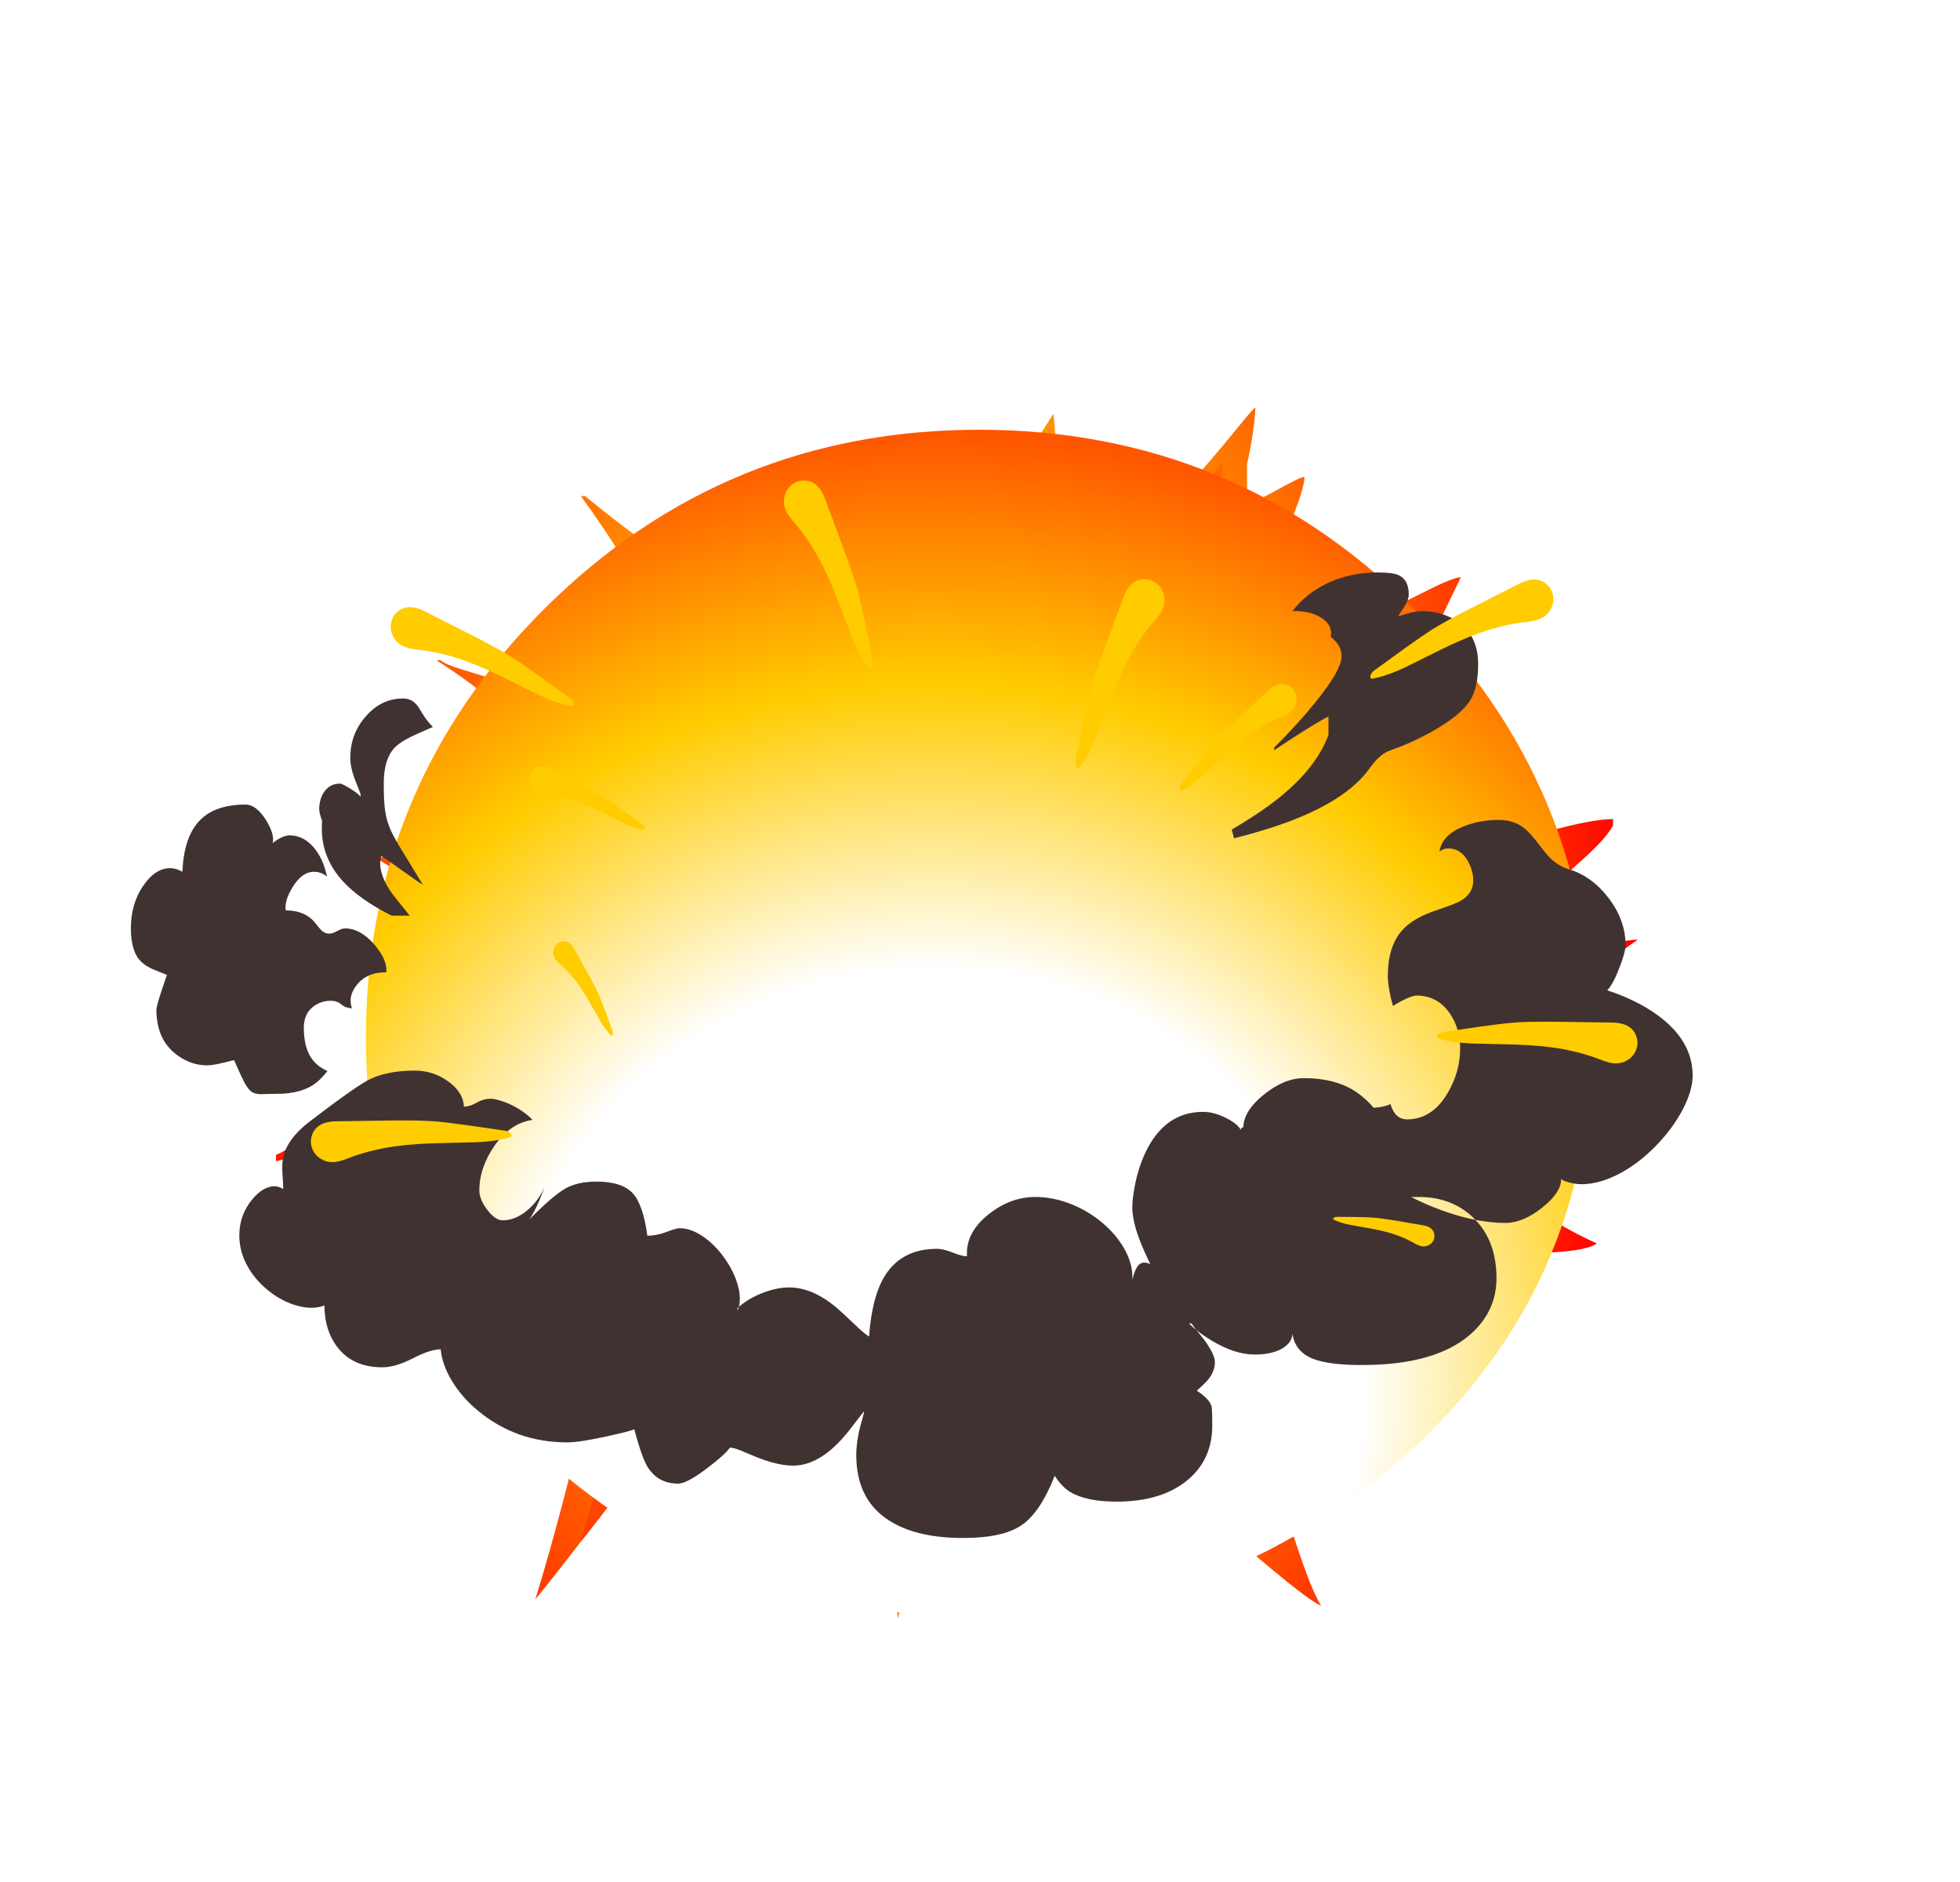 
<svg xmlns="http://www.w3.org/2000/svg" version="1.1" xmlns:xlink="http://www.w3.org/1999/xlink" preserveAspectRatio="none" x="0px" y="0px" width="625px" height="600px" viewBox="0 0 625 600">
<defs>
<radialGradient id="Gradient_1" gradientUnits="userSpaceOnUse" cx="0" cy="0" r="535.1" fx="0" fy="0" gradientTransform="matrix( 1, 0, 0, 1, 484.9,254.6) " spreadMethod="pad">
<stop  offset="0.392%" stop-color="#FFE000"/>

<stop  offset="53.333%" stop-color="#FF8C00"/>

<stop  offset="100%" stop-color="#FF0000"/>
</radialGradient>

<radialGradient id="Gradient_2" gradientUnits="userSpaceOnUse" cx="0" cy="0" r="270.75" fx="0" fy="0" gradientTransform="matrix( 1, 0, 0, 0.976, 155.55,262.45) " spreadMethod="pad">
<stop  offset="43.529%" stop-color="#FFFFFF"/>

<stop  offset="72.941%" stop-color="#FFCC00"/>

<stop  offset="99.216%" stop-color="#FF5400"/>
</radialGradient>

<filter id="Filter_1" x="-20%" y="-20%" width="140%" height="140%" color-interpolation-filters="sRGB">
<feColorMatrix in="SourceGraphic" type="matrix" values="1 0 0 0 0 0 1 0 0 0 0 0 1 0 0 0 0 0 0.35 0" result="result1"/>
</filter>

<filter id="Filter_2" x="-20%" y="-20%" width="140%" height="140%" color-interpolation-filters="sRGB">
<feColorMatrix in="SourceGraphic" type="matrix" values="1 0 0 0 0 0 1 0 0 0 0 0 1 0 0 0 0 0 0.27 0" result="result1"/>
</filter>

<g id="Duplicate_Items_Folder_Symbol_2_0_Layer0_0_FILL">
<path fill="url(#Gradient_1)" stroke="none" d="
M 1000.9 203.05
L 1000.9 199.95
Q 985.05 199.95 952 205.95 919 211.95 908.65 211.95 879.35 211.95 874.5 209.3 871.8 207.8 871.45 204.25 871.45 199.1 871.45 195.3 871.45 185.8 877.5 170.35 883.7 154.5 883.85 150.35
L 883.85 147.6
Q 879.4 150.9 868.6 156.45 855.95 162.75 850.15 165.85
L 828.45 165.85
Q 834.85 152.8 853.5 127.5 864.1 113.15 886.95 82.5 882.3 82.5 868.2 86.85 849.45 92.95 838.45 96.45 794.45 110.4 773.05 110.4 757.15 110.4 751.7 107.4 745.5 103.95 745.5 93.35 745.5 80.9 757.6 59.5 760.6 54.1 765.95 44.7 769.8 37.35 769.95 33.75 766.7 33.75 749.7 39.95 732.75 46.15 726.9 46.15
L 726.9 27.55
Q 729.4 20.35 731.15 12.75 733.1 4.4 733.1 0 731.25 0.7 717.3 11.85 699.35 26.15 686.95 34.85 640.75 67.4 612.6 67.4 601.05 67.4 594.85 62 589.5 57.3 587.1 47.6 585.55 41.2 584.5 27.05 583.2 10.55 582 3.1 566.25 18.9 565.45 19.7 550.95 33.75 537.7 44.4 497.65 76.7 471.6 76.7 459.2 76.7 429.6 53 412.1 38.95 400.7 27.55 403.5 51.4 397.25 63.15 390 76.7 369.7 76.7 363 76.7 347.55 67.65 326.15 55.1 321.55 52.55 323.7 58.95 324.7 63.2 326.65 71.5 326.65 79.8 310.05 80.8 275.1 64.9 256.55 56.5 231.35 43.05
L 228.25 43.05
Q 245.8 58.8 257.2 70.85 278.95 93.75 277.45 104.2 264.65 110.4 175.55 116.6 181.25 117.5 187.8 120.9 196.8 125.5 200.35 132.1
L 163.55 132.1
Q 162.65 131.9 140.05 127.45 125.8 124.65 123.25 122.8
L 120.15 122.8
Q 146 133.6 163.95 143.65 198.05 162.8 203.45 181.35 193.4 181.35 171.1 186.1 148.15 191 148.05 193.75 148.05 189.05 143 190.85 142.15 191.15 138.9 192.65 136.55 193.75 135.65 193.75 138.75 196.65 144.95 202.85 151.15 209.05 154.25 211.95 152.35 211.95 143.6 215.85 143.15 216.05 142.7 216.25 141.15 216.35 139.65 216.4 91.35 218.55 74 218.55 76.1 219.5 107.8 231.85 136.65 243.1 141.85 246.05 138.6 253.2 127 258.65 123.8 260.15 117.2 262.95 111.4 265.5 108.1 267.75
L 105.2 267.75
Q 108.55 267.85 119.05 271.45 131.6 275.7 135.65 279.75 128.9 293.5 72.65 326.8 49.9 340.2 29.3 350.55 8.35 361.05 0 363.05
L 0 366.15
Q 19.8 363.05 41.65 359.95 85.35 353.75 110.85 353.75 149.9 353.75 172.75 366.3 181.8 371.25 186.7 377.45 191.05 382.95 191.05 387.85 191.05 394.35 185.8 405.45 182.3 412.8 174.2 426.45 165.25 441.55 162.6 446.65 157.35 456.9 157.35 461.9 159.1 461.8 184.6 455.55 209.3 449.5 217.4 449.5 231.85 449.5 234.35 455.7 235.2 457.85 234.95 461.6 234.8 463.65 234.45 467.7 234.45 482.7 215.9 528.85 204.35 557.55 194.15 578.9 206.9 569 233.65 546.3 258.55 525.15 271.55 515.35 292.05 499.9 308.15 492.25 327.25 483.2 343.7 483.2 352.85 483.2 357.95 490.9 361.5 496.2 364.2 507.8 367.5 521.9 368.65 524.7 371.75 532.4 377.45 532.4 382.7 532.4 390.05 528.6 394.15 526.45 403.65 520.2 412.7 514.2 417.6 511.8 425.35 508 431.3 508 438.7 508 452.55 545.05 457.7 558.75 461.65 572.25 465.4 585 465.4 588.2 470.05 577.9 473.7 570.25 480.6 555.85 486.9 545.55 506.1 514.2 523.5 514.2 531.5 514.2 570.95 545.65 579.05 552.1 599.2 568.6 613.3 580.15 616.1 582 615.9 574.85 614.1 560.5 611.8 541.75 611.65 533.25 611.4 518.55 615.55 511 620.65 501.8 632.75 501.8 634.9 501.8 655.8 513.55 657.75 514.65 701.75 539.9 770 579 782.35 582 776.75 576.4 768.1 560.5 760.05 545.65 751.9 526.7 733.1 482.75 733.1 466.15 733.1 450.9 743.9 443.9 753.25 437.85 772.9 436.9 785.9 436.3 815.2 438.05 849.6 440.1 865.65 440.2
L 868.75 440.2
Q 854.8 437.9 840.85 421.6 846.35 416.1 867.8 413.65 882.95 411.95 912.8 411.35 953.05 410.55 958.85 410.3 981.8 409.25 988.85 406.1 950.1 394.85 918.8 376.75 883.85 356.6 883.85 341.35 883.85 332.1 929 305.3 969.85 281.05 1019.5 258.45 1004.05 259.2 992.3 261.85 985.35 263.4 974.75 267.05 964.6 270.55 958.35 271.85 948.1 273.95 934.6 273.95 927.35 273.95 924.55 273.5 920.05 272.8 917.95 270.45 919.4 261.05 930.75 250.7 939.35 242.9 955.8 232.85 965 227.2 982.65 216.9 996.55 208.4 1000.9 203.05 Z"/>
</g>

<g id="Duplicate_Items_Folder_exploscircle03_0_Layer0_0_FILL">
<path fill="url(#Gradient_2)" stroke="none" d="
M 286.8 48.75
Q 237.55 0 168 0 98.4 0 49.2 48.75 0 97.55 0 166.5 -0.001 235.454 46.35 279.25 92.762 323.035 162.75 325.15 232.788 327.265 284.4 281.35 336.001 235.446 336 166.5 336 97.55 286.8 48.75 Z"/>
</g>

<g id="Duplicate_Items_Folder_Explosion03_2_Layer1_0_FILL">
<path fill="#413232" stroke="none" d="
M 267.3 -3.2
Q 268.55 -4 270.75 -4 278.25 -4 282.4 3.6 285.5 9.25 285.5 15 285.5 22.95 277.6 27.2 274.8 28.7 269.5 30.55 261 33.5 260.25 33.8 248.55 38.25 242.85 45.1 234.95 54.65 234.95 71.6 234.95 74.55 235.9 80.1 236.9 85.75 238.05 89.2 242.15 86.5 246.35 84.65 250.2 83 251.8 83 264.5 83 271.75 93.75 277.75 102.65 277.75 114.2 277.75 128.3 270.2 140.95 261.05 156.25 246.35 156.25 242.1 156.25 239.45 153.1 237.7 151 236.5 147.15 233.5 148.85 227.05 149.35 226.8 149.35 226.6 149.4 221.1 143 214.85 139.15 203.05 131.85 185.35 131.85 173.75 131.85 161.75 141.5 149.65 151.2 149.5 160.9
L 148.75 161.1
Q 147.95 161.5 147.95 162.45 145.95 158.75 139.2 155.4 132.05 151.8 125.65 151.8 102.8 151.8 91.35 176.3 87.4 184.8 85.35 195.2 83.8 202.9 83.8 208.2 83.8 215.8 87.7 226.4 89.9 232.5 94.45 241.9 89.1 239.3 86.45 243.85 85 246.25 83.8 251 84.3 242.6 79.6 233.75 75.05 225.2 66.75 218 58.35 210.75 48.1 206.55 37.25 202.15 26.45 202.15 11.8 202.15 -0.9 212.15 -14.2 222.6 -14.05 235.7
L -14.05 237.25
Q -16.8 237.25 -22.4 235.05 -28.05 232.8 -31.65 232.8 -52.65 232.8 -62.6 248.8 -70.25 261.15 -71.95 284.7 -75 282.8 -80.7 277.3 -88.3 270.05 -91.15 267.65 -105.4 255.65 -119.2 255.65 -126.75 255.65 -135.3 259.05 -143.25 262.2 -149 267.15 -149.3 268.3 -149.8 269.4
L -149.8 267.85
Q -149.4 267.5 -149 267.15 -147.6 262.05 -149.4 255.05 -151.45 247.05 -156.95 239.05 -162.5 230.95 -169.5 226 -177.05 220.6 -184.1 220.6 -185.9 220.6 -191.8 222.85 -197.65 225.05 -203.1 225.05 -205.6 206.7 -211.65 200.05 -218 193.05 -233.15 193.05 -244.5 193.05 -251.8 197.25 -256.4 199.9 -263.75 206.6 -267.95 210.4 -273 215.5 -271.75 213.85 -270.25 211.05 -270.2 210.95 -270.15 210.9 -268.55 207.8 -266.7 203.45 -265.15 199.75 -264 196.35 -267.25 203.95 -273.3 209.3 -280.7 215.95 -288.75 215.95 -293.05 215.95 -297.8 209.75 -302.5 203.6 -302.5 198.3 -302.5 184.65 -293.35 171.6 -284.1 158.4 -271 156.55 -273.45 154.05 -276.5 151.85 -281.8 148.05 -288.1 145.8 -293.05 144.05 -295.7 144.05 -300.15 144.05 -304.15 146.4 -308.2 148.7 -311.6 148.7 -312.05 140.1 -321.05 133.7 -329.85 127.4 -340.65 127.4 -357.25 127.4 -367.95 132.85 -376.2 137.1 -403.25 157.8 -416.85 168.35 -418.75 179.75 -419.35 183.45 -418.95 189 -418.45 195.55 -418.55 197.5 -422.25 194.9 -426.95 196.3 -431.3 197.55 -435.35 201.9 -444.5 211.65 -444.5 225.05 -444.5 234.8 -439.15 244 -434.25 252.35 -426 258.55 -418.1 264.5 -409.55 266.65 -400.7 268.9 -394.15 266.3 -394.15 280.65 -386.8 290.55 -377.65 302.9 -359.85 302.9 -352.25 302.9 -341.85 297.6 -331.5 292.25 -325.35 292.25 -324.6 301.1 -318.9 310.65 -313.05 320.5 -303.4 328.5 -280.8 347.3 -250.55 347.3 -243.45 347.3 -227.35 343.8 -213.15 340.7 -210.85 339.55 -206.35 356.35 -202.95 361.85 -202.15 363.15 -201.25 364.25 -195.35 371.7 -184.9 371.7 -180.25 371.7 -170 364.25 -168.9 363.45 -167.7 362.55 -157 354.45 -154.25 350.4 -152.25 350.4 -148 352.05 -142.5 354.4 -139.2 355.75 -126.15 361.05 -116.9 361.05 -103.1 361.05 -89.6 347 -85.55 342.8 -80.6 336.2 -75.75 329.8 -74.85 328.9 -74.85 330.05 -77.15 337.8 -79.5 346.9 -79.5 354.85 -79.5 359.8 -78.8 364.25 -75.7 384.5 -58.3 394.6 -42.4 403.85 -16.35 403.85 7.1 403.85 18.2 396.35 29.35 388.8 37.9 367.05 42.1 373.6 46.85 376.5 56.35 382.35 74.5 382.35 100.55 382.35 115.8 370.15 119.25 367.4 121.9 364.25 131.1 353.3 131.1 337.2 131.1 327.3 130.6 325.7 129.25 321.5 121.95 316.7 127.05 312.25 129 309.75 132.65 305 132.65 299.8 132.65 296 128.2 289.3
L 128.2 289.25
Q 127.25 287.85 126.15 286.35 123.4 283 121.7 280.85 119.3 278.9 117.3 276.95
L 118.85 276.95
Q 119.15 277.6 121.7 280.85 125.8 284.15 131 287.25 144.5 295.35 156.25 295.35 165.95 295.35 172.05 292 178.1 288.7 178.55 283.15 180.1 293.6 190.55 297.8 199.8 301.55 219.6 301.55 263.3 301.55 284 283.25 299.25 269.7 299.25 250.2 299.25 228.7 286.8 215.7 281.05 214.55 274.9 212.7 261.75 208.75 248.7 202.15
L 253.35 202.15
Q 272.8 202.15 285.55 214.4 286.2 215 286.8 215.7 296.15 217.5 304.5 217.5 314.85 217.5 326.05 208.65 336.65 200.2 337.4 193.05
L 337.4 191.5
Q 338.55 192.65 342.55 193.65 346.45 194.6 349.45 194.6 360.45 194.6 372.65 188 383.85 181.95 393.85 171.6 403.5 161.65 409.3 150.65 415.3 139.3 415.3 130.3 415.3 109.45 394 94.2 381.9 85.55 364.75 79.9 368.1 76.6 371.9 66.75 375.6 57.35 375.6 53.2 375.6 38.3 365.35 25.05 355.45 12.25 341.9 8.25 335.65 6.35 330.6 1.25 328.8 -0.55 322.7 -8.5 318.05 -14.5 314.1 -17.15 308.4 -20.85 300.6 -20.85 289.2 -20.85 279.65 -17 267.2 -12 265.55 -2.45 266.05 -2.45 267.3 -3.2
M 142.65 -15.15
L 144 -10
Q 159.6 -13.95 171.3 -18.05 209.95 -31.45 224.25 -51.45 229.75 -59.15 234.95 -61.4 236.85 -62.2 242.35 -64.2 248.3 -66.55 254.9 -69.85 276.9 -81 283.7 -91.6 288.4 -98.9 288.4 -113 288.4 -129.95 276.2 -138.2 267.1 -144.4 254.7 -144.4 250.45 -144.4 241.15 -141.3 241.25 -141.85 244.4 -146.5 247.35 -150.85 247.35 -154.3 247.35 -162.95 241.2 -165.7 237.7 -167.25 228.9 -167.25 212.25 -167.25 198.65 -160.6 186.5 -154.7 178.55 -144.4 188.25 -144.7 194.85 -140.9 201.4 -137.15 201.4 -131.4 201.4 -130.05 201.25 -129 202.1 -128.4 202.95 -127.6 207.6 -123.3 207.6 -117.65 207.6 -108.55 188.25 -85.8 187.35 -84.75 186.5 -83.7 181.05 -77.45 174.6 -70.7 171.3 -67.2 167.7 -63.65
L 167.7 -62.1
Q 183.95 -72.9 192.85 -78.15 197.25 -80.8 199.85 -82.05
L 199.85 -71.2
Q 191.8 -49.05 164.1 -29 155.45 -22.75 142.65 -15.15
M -338.6 -87.7
Q -341.95 -92.7 -347.65 -92.7 -360.55 -92.7 -369.75 -82.05 -378.85 -71.65 -378.85 -57.65 -378.85 -51.75 -375.9 -44.25 -372.8 -36.45 -372.8 -36.15
L -372.8 -34.6
Q -374.05 -36.4 -378.9 -39.4 -383.65 -42.35 -385.05 -42.35 -390.8 -42.35 -394.2 -37.6 -397.25 -33.3 -397.25 -27.05 -397.25 -25.15 -395.55 -20.35 -395.7 -18.85 -395.7 -15.6 -395.7 -6.7 -392.4 1.2 -389.25 8.9 -383 15.65 -373.15 26.3 -354.4 35.75
L -343.75 35.75
Q -344.7 34.4 -349.1 29 -353.25 24 -355.55 20.55 -362.9 9.25 -360.6 0.5 -359.4 1.1 -353.4 5.3 -351.2 6.85 -348.3 8.95 -337.65 16.6 -336 17.35 -336.75 16.1 -348 -2.35 -353.05 -10.55 -355 -14.95 -357.4 -20.35 -358.25 -26.35 -359.05 -32 -359.05 -42.35 -359.05 -57.5 -352 -64.2 -348.85 -67.15 -342.95 -70.05 -340.8 -71.15 -330 -75.85 -332.85 -78.7 -335.25 -82.3 -336.55 -84.35 -338.6 -87.7
M -428.85 -21
Q -434.55 -29.95 -440.85 -29.95 -459.4 -29.95 -468.5 -19.95 -477.3 -10.3 -478.2 9.8 -483.85 6.5 -489.6 8.25 -494.85 9.85 -499.3 15.35 -508.65 26.8 -508.65 43.3 -508.65 57.2 -502.5 63.05 -500.05 65.45 -495.75 67.4 -495.45 67.5 -487.35 70.8 -487.35 71 -490.45 80 -493.55 89.35 -493.55 91.35 -493.55 109.2 -481.4 118.15 -473 124.3 -463.7 124.3 -461.1 124.3 -456.5 123.35 -454.05 122.8 -447.6 121.2 -443.3 131 -441.6 134.2 -439.3 138.55 -437.2 139.95 -435.3 141.25 -431.7 141.35 -426.4 141.15 -422.4 141.15 -407.25 141.15 -398.9 134.5 -395.85 132.05 -392.35 127.65 -398.85 124.8 -402.3 119.35 -406.35 112.9 -406.35 102 -406.35 93.55 -400.35 89.25 -395.95 86.1 -390.45 86.1 -386.6 86.1 -384 88.35 -381.6 90.4 -377.9 90.55 -380.35 83.45 -375.1 76.85 -369 69.1 -357.5 69.25 -356.9 61.75 -364.65 52.8 -372.85 43.3 -381.95 43.3 -383.85 43.3 -386.6 44.85 -389.3 46.4 -391.25 46.4 -393.95 46.4 -396.1 44.25 -397.4 42.95 -400 39.55 -405.85 32.65 -417 32.65 -418 27.05 -412.95 18.85 -407.4 9.8 -400.35 9.8 -395.95 9.8 -392.6 12.7 -393.8 7.2 -395.8 2.8 -397.85 -1.6 -400.75 -4.9 -406.75 -11.75 -414.85 -11.75 -416.6 -11.75 -419.05 -10.7 -422.1 -9.45 -424.75 -7.1 -423.5 -12.5 -428.85 -21 Z"/>
</g>

<g id="Duplicate_Items_Folder_Symbol_1_1_Layer0_0_FILL">
<path fill="#FFCC00" stroke="none" d="
M 119.35 -29.25
Q 114.35 -26.1 103.2 -18.15 88.25 -7.35 85.05 -5 83.6 -3.9 83 -2.35 82.3 -0.65 83.6 -0.1 90.25 -1.25 97.9 -4.45 102.75 -6.45 111.4 -10.85 127.05 -18.75 134.45 -22 147.45 -27.8 158.45 -30.6 165.2 -32.45 173.15 -33.5 177.05 -33.9 178.95 -34.3 182.1 -34.9 184.4 -36.15 187.8 -38.05 189.65 -41.6 191.5 -45.25 190.9 -49 190.4 -52.8 187.5 -55.65 184.55 -58.5 180.7 -58.8 177.9 -59.05 174.65 -57.95 172.3 -57.2 168.9 -55.35
L 140.7 -41.05
Q 125.6 -33.25 119.35 -29.25 Z"/>
</g>
</defs>

<g transform="matrix( 0.539, 0, 0, 0.539, 315.9,272.65) ">
<g transform="matrix( 0.705, 0, 0, 1.103, -422.8,-264.85) ">
<g transform="matrix( 1.121, 0, 0, 1.104, 0,0) ">
<g transform="matrix( 1, 0, 0, 1, 0,0) ">
<use filter="url(#Filter_1)" xlink:href="#Duplicate_Items_Folder_Symbol_2_0_Layer0_0_FILL"/>
</g>
</g>

<g transform="matrix( 1, 0, 0, 1, 61.4,29.5) ">
<g transform="matrix( 1, 0, 0, 1, 0,0) ">
<use xlink:href="#Duplicate_Items_Folder_Symbol_2_0_Layer0_0_FILL"/>
</g>
</g>
</g>

<g transform="matrix( 1.798, 0, 0, 1.855, -315.1,-209.85) ">
<g transform="matrix( 1, 0, 0, 1, 0,0) ">
<use xlink:href="#Duplicate_Items_Folder_exploscircle03_0_Layer0_0_FILL"/>
</g>
</g>

<g transform="matrix( 2.159, 0, 0, 2.159, -369.6,-251.65) ">
<g transform="matrix( 1, 0, 0, 1, 0,0) ">
<use filter="url(#Filter_2)" xlink:href="#Duplicate_Items_Folder_exploscircle03_0_Layer0_0_FILL"/>
</g>
</g>

<g transform="matrix( 1, 0, 0, 1, 0,0) ">
<use xlink:href="#Duplicate_Items_Folder_Explosion03_2_Layer1_0_FILL"/>
</g>

<g transform="matrix( 1, 0, 0, 1, 141.85,-104.25) ">
<g transform="matrix( 1, 0, 0, 1, 0,0) ">
<use xlink:href="#Duplicate_Items_Folder_Symbol_1_1_Layer0_0_FILL"/>
</g>
</g>

<g transform="matrix( -1, 0, 0, 1, -163.9,-87.9) ">
<g transform="matrix( 1, 0, 0, 1, 0,0) ">
<use xlink:href="#Duplicate_Items_Folder_Symbol_1_1_Layer0_0_FILL"/>
</g>
</g>

<g transform="matrix( 0.885, 0.465, -0.465, 0.885, 190.25,69.4) ">
<g transform="matrix( 1, 0, 0, 1, 0,0) ">
<use xlink:href="#Duplicate_Items_Folder_Symbol_1_1_Layer0_0_FILL"/>
</g>
</g>

<g transform="matrix( -0.735, -0.678, -0.678, 0.735, -10.65,-53.6) ">
<g transform="matrix( 1, 0, 0, 1, 0,0) ">
<use xlink:href="#Duplicate_Items_Folder_Symbol_1_1_Layer0_0_FILL"/>
</g>
</g>

<g transform="matrix( -0.44, -0.299, -0.299, 0.44, -187.8,131.6) ">
<g transform="matrix( 1, 0, 0, 1, 0,0) ">
<use xlink:href="#Duplicate_Items_Folder_Symbol_1_1_Layer0_0_FILL"/>
</g>
</g>

<g transform="matrix( -0.634, 0, 0, 0.634, -152.15,-15) ">
<g transform="matrix( 1, 0, 0, 1, 0,0) ">
<use xlink:href="#Duplicate_Items_Folder_Symbol_1_1_Layer0_0_FILL"/>
</g>
</g>

<g transform="matrix( 0.726, -0.211, 0.211, 0.726, 51.9,-20.3) ">
<g transform="matrix( 1, 0, 0, 1, 0,0) ">
<use xlink:href="#Duplicate_Items_Folder_Symbol_1_1_Layer0_0_FILL"/>
</g>
</g>

<g transform="matrix( -0.885, 0.465, 0.465, 0.885, -209.75,127.8) ">
<g transform="matrix( 1, 0, 0, 1, 0,0) ">
<use xlink:href="#Duplicate_Items_Folder_Symbol_1_1_Layer0_0_FILL"/>
</g>
</g>

<g transform="matrix( 0.735, -0.678, 0.678, 0.735, -8.85,4.8) ">
<g transform="matrix( 1, 0, 0, 1, 0,0) ">
<use xlink:href="#Duplicate_Items_Folder_Symbol_1_1_Layer0_0_FILL"/>
</g>
</g>

<g transform="matrix( 0.412, 0.305, -0.305, 0.412, 168.25,190) ">
<g transform="matrix( 1, 0, 0, 1, 0,0) ">
<use xlink:href="#Duplicate_Items_Folder_Symbol_1_1_Layer0_0_FILL"/>
</g>
</g>
</g>
</svg>
